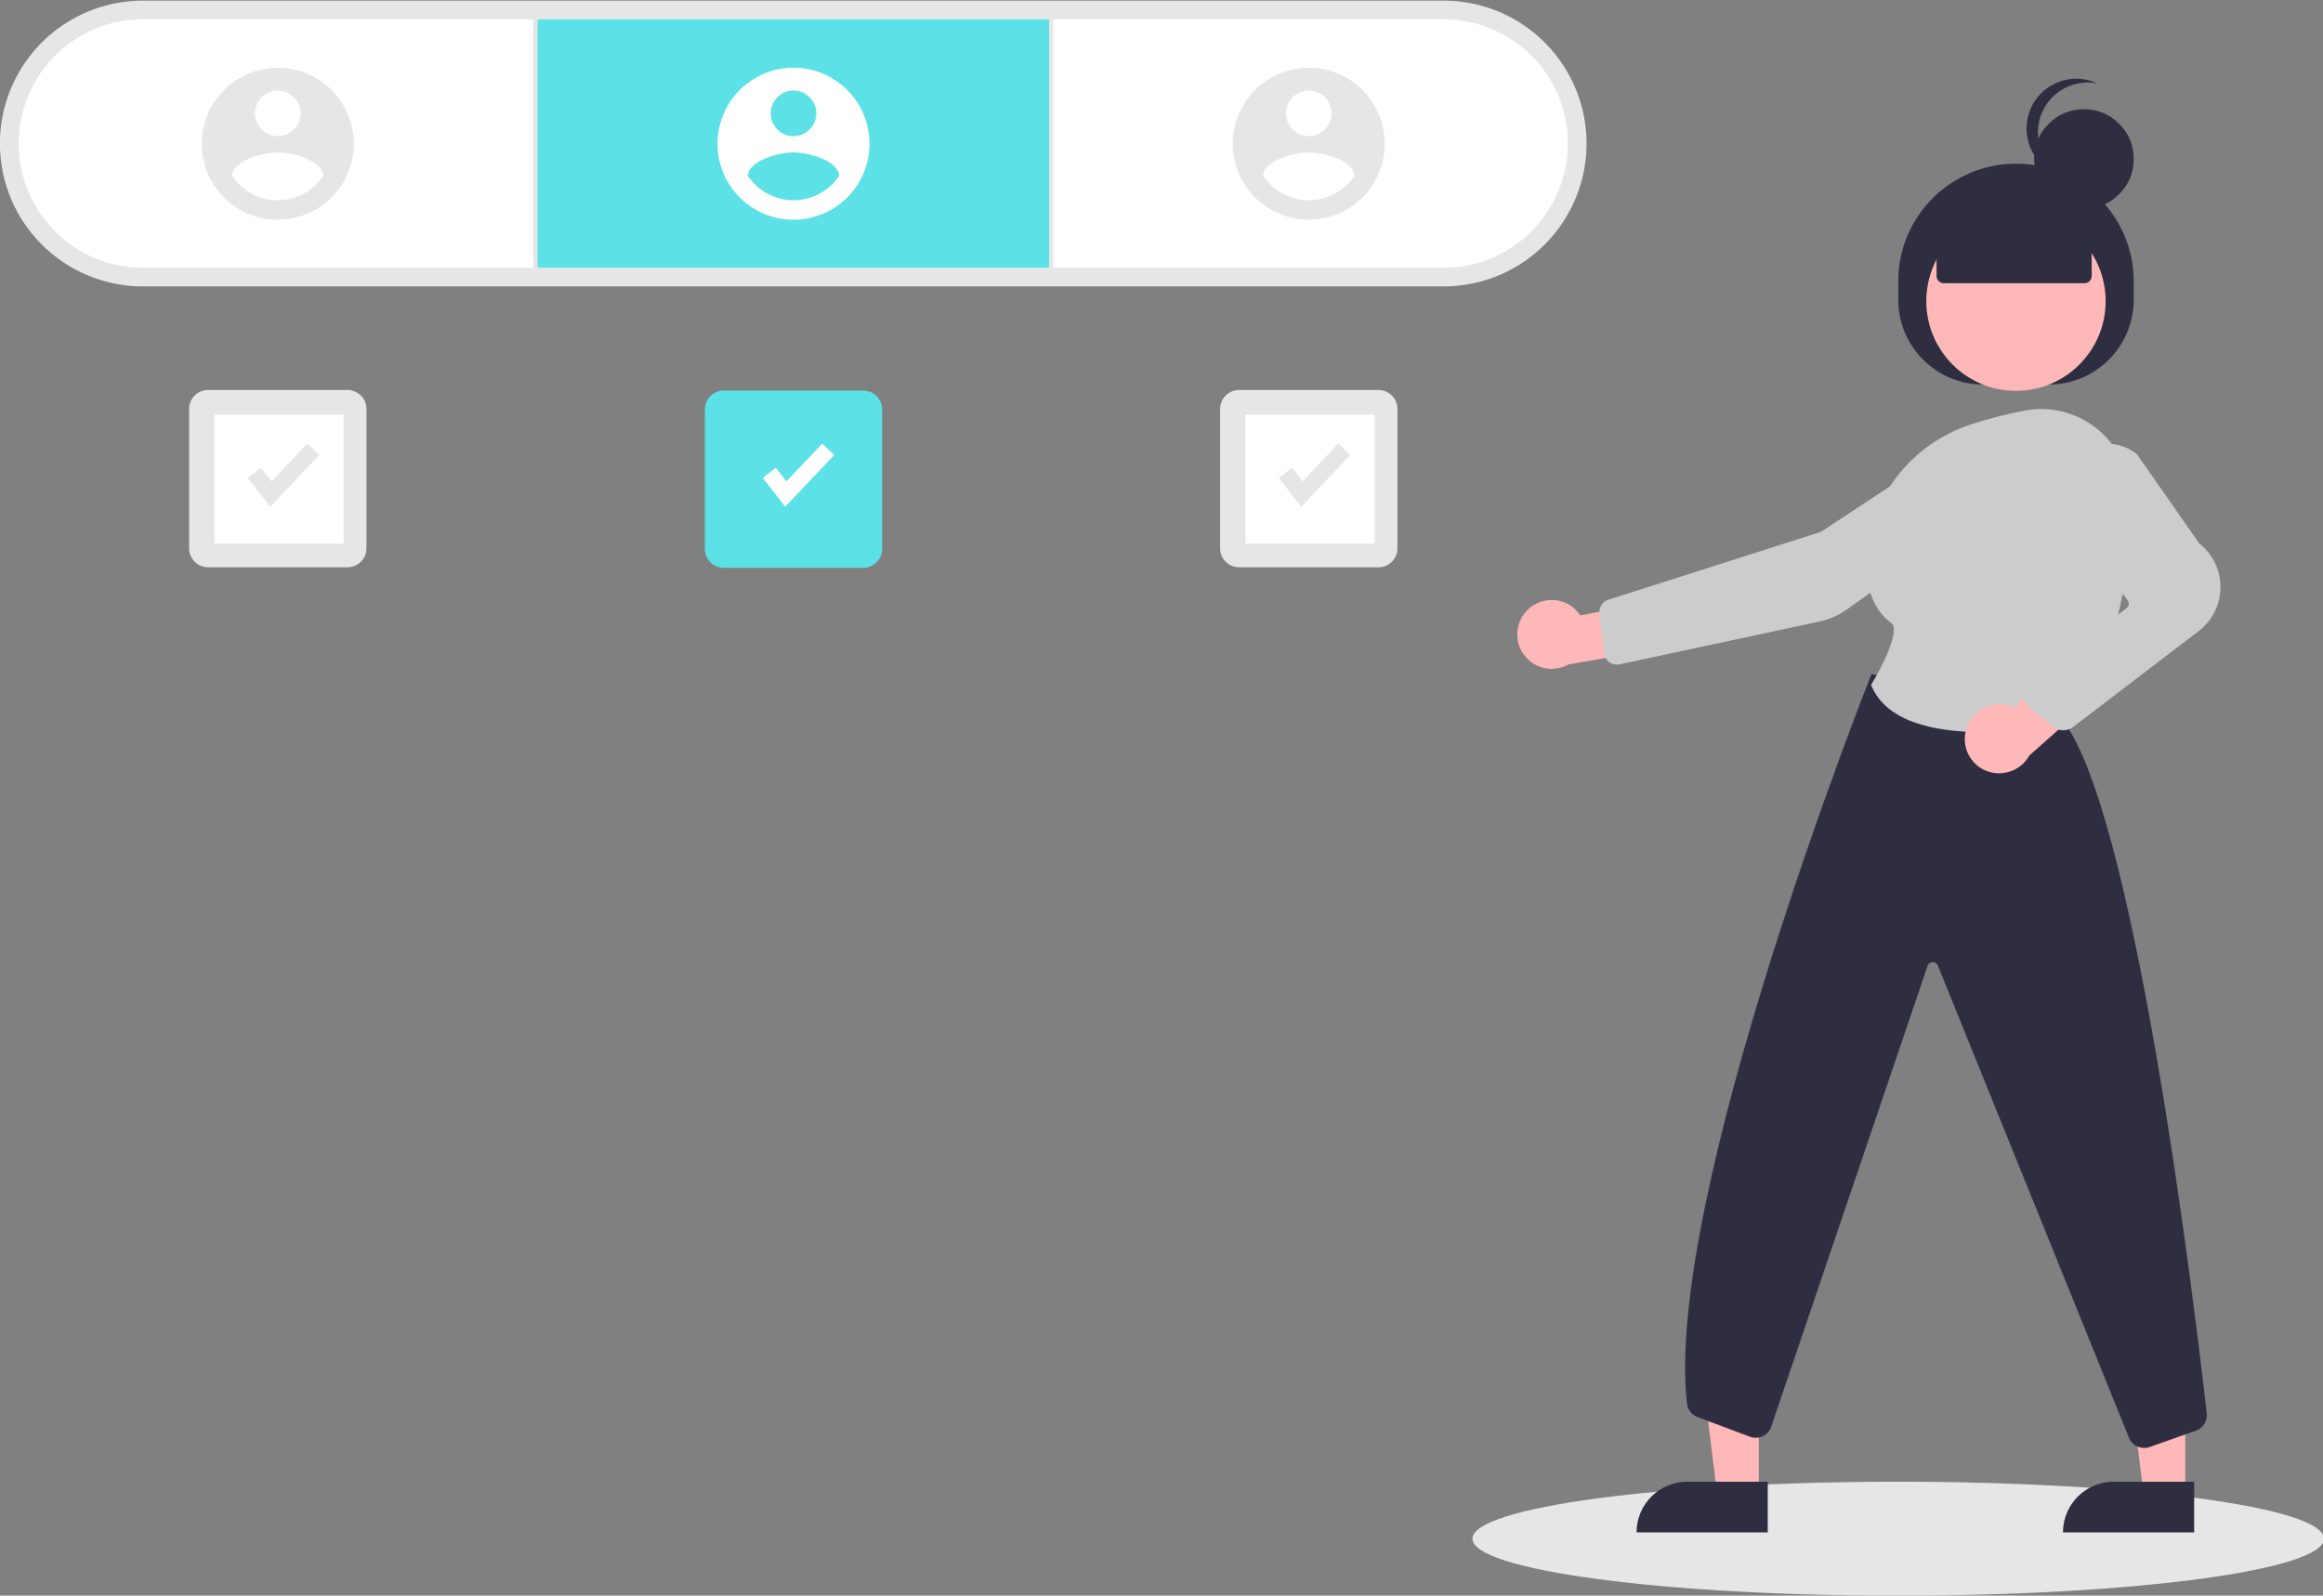 <?xml version="1.0" standalone="no"?>
<!DOCTYPE svg PUBLIC "-//W3C//DTD SVG 1.0//EN" "http://www.w3.org/TR/2001/REC-SVG-20010904/DTD/svg10.dtd">
<svg xmlns="http://www.w3.org/2000/svg" xmlns:xlink="http://www.w3.org/1999/xlink" id="body_1" width="834" height="573">

<rect width="100%" height="100%" fill="#808080" stroke="none"/>

<g transform="matrix(1.137 0 0 1.137 -0 0.229)">
	<g transform="matrix(1 0 0 1 -196.555 -165.086)">
        <path transform="matrix(1 0 0 1 -20.165 -123.12)"  d="M261.846 378.459C 245.718 378.469 230.81 369.87 222.743 355.904C 214.676 341.938 214.676 324.728 222.743 310.762C 230.81 296.796 245.718 288.197 261.846 288.207L261.846 288.207L672.56 288.207C 688.682 288.207 703.579 296.808 711.64 310.77C 719.701 324.732 719.701 341.934 711.64 355.896C 703.579 369.858 688.682 378.459 672.56 378.459L672.56 378.459L261.846 378.459z" stroke="none" fill="#E6E6E6" fill-rule="nonzero" />
        <path transform="matrix(1 0 0 1 -23.279 -126.234)"  d="M264.96 297.207C 243.288 297.207 225.72 314.775 225.72 336.447C 225.72 358.119 243.288 375.687 264.96 375.687L264.96 375.687L675.674 375.687C 689.693 375.687 702.647 368.208 709.657 356.067C 716.666 343.926 716.666 328.968 709.657 316.827C 702.647 304.686 689.693 297.207 675.674 297.207L675.674 297.207L264.96 297.207z" stroke="none" fill="#FFFFFF" fill-rule="nonzero" />
        <path transform="matrix(1 0 0 1 364.961 170.972)"  d="M0 0L1.308 0L1.308 78.48L0 78.48z" stroke="none" fill="#E6E6E6" fill-rule="nonzero" />
        <path transform="matrix(1 0 0 1 527.808 170.972)"  d="M0 0L1.308 0L1.308 78.48L0 78.48z" stroke="none" fill="#E6E6E6" fill-rule="nonzero" />
        <path transform="matrix(1 0 0 1 366.269 170.972)"  d="M0 0L161.539 0L161.539 78.48L0 78.48z" stroke="none" fill="#5CE1E6" fill-rule="nonzero" />
        <path transform="matrix(1 0 0 1 170.844 -20.53)"  d="M276.268 206.815C 266.561 206.815 257.81 212.662 254.095 221.631C 250.38 230.599 252.433 240.922 259.297 247.786C 266.161 254.65 276.484 256.703 285.452 252.988C 294.421 249.273 300.268 240.522 300.268 230.815C 300.268 217.56 289.523 206.815 276.268 206.815zM276.268 214.015C 280.244 214.015 283.468 217.239 283.468 221.215C 283.468 225.191 280.244 228.415 276.268 228.415C 272.292 228.415 269.068 225.191 269.068 221.215C 269.069 217.239 272.292 214.016 276.268 214.016zM276.268 248.677C 270.493 248.651 265.104 245.774 261.868 240.992C 261.983 236.192 271.468 233.55 276.268 233.55C 281.068 233.55 290.553 236.192 290.668 240.992C 287.428 245.771 282.041 248.646 276.268 248.677z" stroke="none" fill="#FFFFFF" fill-rule="nonzero" />
        <path transform="matrix(1 0 0 1 -336.439 -20.53)"  d="M620.7 206.815C 610.993 206.815 602.242 212.662 598.527 221.631C 594.812 230.599 596.865 240.922 603.729 247.786C 610.593 254.65 620.916 256.703 629.884 252.988C 638.853 249.273 644.7 240.522 644.7 230.815C 644.7 217.56 633.955 206.815 620.7 206.815zM620.7 214.015C 624.676 214.015 627.9 217.239 627.9 221.215C 627.9 225.191 624.676 228.415 620.7 228.415C 616.723 228.415 613.5 225.191 613.5 221.215C 613.5 219.305 614.259 217.474 615.609 216.124C 616.959 214.774 618.79 214.015 620.7 214.015zM620.7 248.677C 614.925 248.651 609.536 245.775 606.3 240.992C 606.415 236.192 615.9 233.55 620.7 233.55C 625.5 233.55 634.985 236.192 635.1 240.992C 631.86 245.771 626.473 248.646 620.7 248.677z" stroke="none" fill="#E6E6E6" fill-rule="nonzero" />
        <path transform="matrix(1 0 0 1 -10.892 -20.53)"  d="M620.7 206.815C 610.993 206.815 602.242 212.662 598.527 221.631C 594.812 230.599 596.865 240.922 603.729 247.786C 610.593 254.65 620.916 256.703 629.884 252.988C 638.853 249.273 644.7 240.522 644.7 230.815C 644.7 217.56 633.955 206.815 620.7 206.815zM620.7 214.015C 624.676 214.015 627.9 217.239 627.9 221.215C 627.9 225.191 624.676 228.415 620.7 228.415C 616.723 228.415 613.5 225.191 613.5 221.215C 613.5 219.305 614.259 217.474 615.609 216.124C 616.959 214.774 618.79 214.015 620.7 214.015zM620.7 248.677C 614.925 248.651 609.536 245.775 606.3 240.992C 606.415 236.192 615.9 233.55 620.7 233.55C 625.5 233.55 634.985 236.192 635.1 240.992C 631.86 245.771 626.473 248.646 620.7 248.677z" stroke="none" fill="#E6E6E6" fill-rule="nonzero" />
        <path transform="matrix(1 0 0 1 419.112 288.229)"  d="M0 6C 0 2.686 2.686 0 6 0L6 0L50 0C 53.314 0 56 2.686 56 6L56 6L56 50C 56 53.314 53.314 56 50 56L50 56L6 56C 2.686 56 0 53.314 0 50L0 50L0 6z" stroke="none" fill="#5CE1E6" fill-rule="nonzero" />
        <path transform="matrix(1 0 0 1 661.497 632.854)"  d="M0 18C 0 8.059 60.19 0 134.439 0C 208.688 0 268.878 8.059 268.878 18C 268.878 27.941 208.688 36 134.439 36C 60.19 36 0 27.941 0 18" stroke="none" fill="#E6E6E6" fill-rule="nonzero" />
        <path transform="matrix(1 0 0 1 581.812 288.049)"  d="M0 6C 0 2.686 2.686 0 6 0L6 0L50 0C 53.314 0 56 2.686 56 6L56 6L56 50C 56 53.314 53.314 56 50 56L50 56L6 56C 2.686 56 0 53.314 0 50L0 50L0 6z" stroke="none" fill="#E6E6E6" fill-rule="nonzero" />
        <path transform="matrix(1 0 0 1 589.812 295.83)"  d="M0 0L40.798 0L40.798 40.798L0 40.798z" stroke="none" fill="#FFFFFF" fill-rule="nonzero" />
        <path transform="matrix(1 0 0 1 191.14 106.158)"  d="M253.345 218.766L246.27 209.666L250.384 206.466L253.734 210.773L265.052 198.827L268.837 202.412L253.345 218.766z" stroke="none" fill="#FFFFFF" fill-rule="nonzero" />
        <path transform="matrix(1 0 0 1 182.106 106.158)"  d="M425.345 218.766L418.27 209.666L422.384 206.466L425.734 210.773L437.051 198.827L440.836 202.412L425.345 218.766z" stroke="none" fill="#E6E6E6" fill-rule="nonzero" />
        <path transform="matrix(1 0 0 1 256.265 288.049)"  d="M0 6C 0 2.686 2.686 0 6 0L6 0L50 0C 53.314 0 56 2.686 56 6L56 6L56 50C 56 53.314 53.314 56 50 56L50 56L6 56C 2.686 56 0 53.314 0 50L0 50L0 6z" stroke="none" fill="#E6E6E6" fill-rule="nonzero" />
        <path transform="matrix(1 0 0 1 264.265 295.83)"  d="M0 0L40.798 0L40.798 40.798L0 40.798z" stroke="none" fill="#FFFFFF" fill-rule="nonzero" />
        <path transform="matrix(1 0 0 1 -143.441 106.158)"  d="M425.345 218.766L418.27 209.666L422.384 206.466L425.734 210.773L437.051 198.827L440.836 202.412L425.345 218.766z" stroke="none" fill="#E6E6E6" fill-rule="nonzero" />
		<g>
            <path transform="matrix(1 0 0 1 545.904 239.259)"  d="M340.66 397.363L327.48 397.363L321.212 346.526L340.664 346.526L340.66 397.363z" stroke="none" fill="#FFB8B8" fill-rule="nonzero" />
            <path transform="matrix(1 0 0 1 543.364 245.5)"  d="M320.6 387.355L346.018 387.355L346.018 403.355L304.6 403.355C 304.6 394.518 311.763 387.355 320.6 387.355z" stroke="none" fill="#2F2E41" fill-rule="nonzero" />
            <path transform="matrix(1 0 0 1 528.049 239.259)"  d="M223.865 397.363L210.685 397.363L204.417 346.526L223.869 346.526L223.865 397.363z" stroke="none" fill="#FFB8B8" fill-rule="nonzero" />
            <path transform="matrix(1 0 0 1 525.51 245.5)"  d="M203.81 387.355L229.228 387.355L229.228 403.355L187.806 403.355C 187.806 394.518 194.969 387.355 203.806 387.355L203.806 387.355L203.81 387.355z" stroke="none" fill="#2F2E41" fill-rule="nonzero" />
            <path transform="matrix(1 0 0 1 308.465 9.946)"  d="M487.471 249.585L487.471 243.82C 487.471 223.286 504.117 206.64 524.651 206.64C 545.185 206.64 561.831 223.286 561.831 243.82L561.831 243.82L561.831 249.584C 561.831 264.385 549.832 276.384 535.031 276.384L535.031 276.384L514.275 276.384C 499.474 276.384 487.475 264.385 487.475 249.584L487.475 249.584L487.471 249.585z" stroke="none" fill="#2F2E41" fill-rule="nonzero" />
            <path transform="matrix(1 0 0 1 804.801 231.687)"  d="M0 28.316C 0 12.678 12.678 0 28.316 0C 43.954 0 56.632 12.678 56.632 28.316C 56.632 43.954 43.954 56.632 28.316 56.632C 12.678 56.632 0 43.954 0 28.316" stroke="none" fill="#FFB8B8" fill-rule="nonzero" />
            <path transform="matrix(1 0 0 1 292.514 28.216)"  d="M386.583 329.1C 388.909 326.904 392.089 325.851 395.266 326.224C 398.443 326.597 401.292 328.359 403.046 331.034L403.046 331.034L427.319 326.443L433.707 340.513L399.337 346.513C 394.542 349.215 388.485 347.906 385.233 343.466C 381.981 339.026 382.561 332.856 386.583 329.1z" stroke="none" fill="#FFB8B8" fill-rule="nonzero" />
            <path transform="matrix(1 0 0 1 295.954 21.634)"  d="M515.087 284.516L515.404 284.997L475.604 311.218L408.44 332.665C 406.604 333.255 405.44 335.059 405.659 336.975L405.659 336.975L407.124 349.595C 407.255 350.724 407.857 351.746 408.781 352.409C 409.705 353.071 410.866 353.313 411.978 353.075L411.978 353.075L475.19 339.526C 478.25 338.874 481.143 337.6 483.69 335.784L483.69 335.784L528.4 303.969C 533.506 300.331 534.757 293.274 531.212 288.102C 527.668 282.931 520.635 281.551 515.4 285L515.4 285L515.087 284.516z" stroke="none" fill="#CCCCCC" fill-rule="nonzero" />
            <path transform="matrix(1 0 0 1 299.543 31.32)"  d="M574.076 590.876C 572.008 590.877 570.136 589.654 569.305 587.761L569.305 587.761L508.884 438.461C 508.595 437.798 507.924 437.384 507.202 437.425C 506.479 437.465 505.859 437.951 505.646 438.643L505.646 438.643L456.351 583.993C 455.93 585.36 454.964 586.493 453.68 587.124C 452.397 587.755 450.909 587.828 449.57 587.326L449.57 587.326L433.04 581.126C 431.21 580.446 429.919 578.795 429.7 576.855C 422.263 512.073 487.113 348.555 487.769 346.909L487.769 346.909L487.951 346.454L547.067 359.531L547.19 359.665C 570.775 385.395 590.161 547.677 593.808 579.948C 594.088 582.349 592.665 584.623 590.383 585.42L590.383 585.42L575.792 590.58C 575.241 590.775 574.661 590.875 574.076 590.875L574.076 590.875L574.076 590.876z" stroke="none" fill="#2F2E41" fill-rule="nonzero" />
            <path transform="matrix(1 0 0 1 307.138 20.219)"  d="M515.547 375.9C 501.224 375.9 485.256 373.044 480.341 361.258L480.341 361.258L480.228 360.987L480.381 360.736C 484.261 354.37 489.388 343.512 486.632 341.473C 481.203 337.459 478.568 330.855 478.802 321.845C 479.31 302.286 492.637 284.92 511.965 278.633C 517.36 276.906 522.85 275.493 528.408 274.399C 536.613 272.744 545.127 274.846 551.618 280.131C 558.19 285.45 562.037 293.431 562.104 301.886C 562.304 322.786 559.089 351.901 542.604 371.886C 541.831 372.813 540.756 373.438 539.568 373.651C 531.64 375.086 523.604 375.839 515.547 375.9z" stroke="none" fill="#CCCCCC" fill-rule="nonzero" />
            <path transform="matrix(1 0 0 1 311.251 30.487)"  d="M506.106 364.845C 507.728 359.026 513.735 355.598 519.57 357.162C 520.142 357.322 520.701 357.529 521.239 357.78L521.239 357.78L539.669 341.007L552.487 349.642L526.13 372.966C 523.681 377.38 518.54 379.561 513.664 378.254C 510.875 377.491 508.508 375.644 507.088 373.126C 505.669 370.607 505.315 367.626 506.106 364.845z" stroke="none" fill="#FFB8B8" fill-rule="nonzero" />
            <path transform="matrix(1 0 0 1 313.718 21.67)"  d="M534.283 373.874C 533.086 373.874 531.926 373.459 531 372.7L531 372.7L523.732 366.761C 522.505 365.758 521.803 364.249 521.828 362.664C 521.852 361.079 522.6 359.592 523.858 358.627L523.858 358.627L554.342 335.247C 555.094 334.668 555.24 333.591 554.669 332.832L554.669 332.832L535.854 307.957C 531.34 302.01 531.772 293.675 536.877 288.226C 542.275 282.396 551.243 281.679 557.499 286.577L557.499 286.577L557.618 286.703L577.265 314.836C 581.572 318.213 584.053 323.408 583.971 328.88C 583.89 334.353 581.255 339.472 576.85 342.719L576.85 342.719L537.369 372.853C 536.475 373.513 535.393 373.87 534.281 373.87L534.281 373.87L534.283 373.874z" stroke="none" fill="#CCCCCC" fill-rule="nonzero" />
            <path transform="matrix(1 0 0 1 310.07 11.332)"  d="M497.965 240.705L497.965 226.656L523.047 215.7L546.963 226.652L546.963 240.701C 546.963 241.313 546.72 241.899 546.288 242.332C 545.855 242.764 545.269 243.007 544.657 243.007L544.657 243.007L500.271 243.007C 498.997 243.007 497.965 241.975 497.965 240.701L497.965 240.701L497.965 240.705z" stroke="none" fill="#2F2E41" fill-rule="nonzero" />
            <path transform="matrix(1 0 0 1 838.852 199.377)"  d="M31.444 15.722C 31.444 20.064 29.909 23.769 26.839 26.839C 23.769 29.909 20.064 31.444 15.722 31.444C 11.38 31.444 7.675 29.909 4.605 26.839C 1.535 23.769 0 20.064 0 15.722C 0 11.38 1.535 7.675 4.605 4.605C 7.675 1.535 11.38 0 15.722 0C 20.064 0 23.769 1.535 26.839 4.605C 29.909 7.675 31.444 11.38 31.444 15.722C 31.444 15.905 31.441 16.088 31.434 16.271" stroke="none" fill="#2F2E41" fill-rule="nonzero" />
            <path transform="matrix(1 0 0 1 -56.438 -12.141)"  d="M896.5 218.806C 896.498 214.096 898.608 209.633 902.25 206.647C 905.892 203.66 910.682 202.464 915.3 203.389C 909.806 200.8 903.311 201.609 898.62 205.467C 893.929 209.324 891.881 215.54 893.359 221.431C 894.838 227.322 899.579 231.833 905.536 233.018C 900.026 230.431 896.507 224.893 896.504 218.806L896.504 218.806L896.5 218.806z" stroke="none" fill="#2F2E41" fill-rule="nonzero" />
		</g>
	</g>
</g>
</svg>